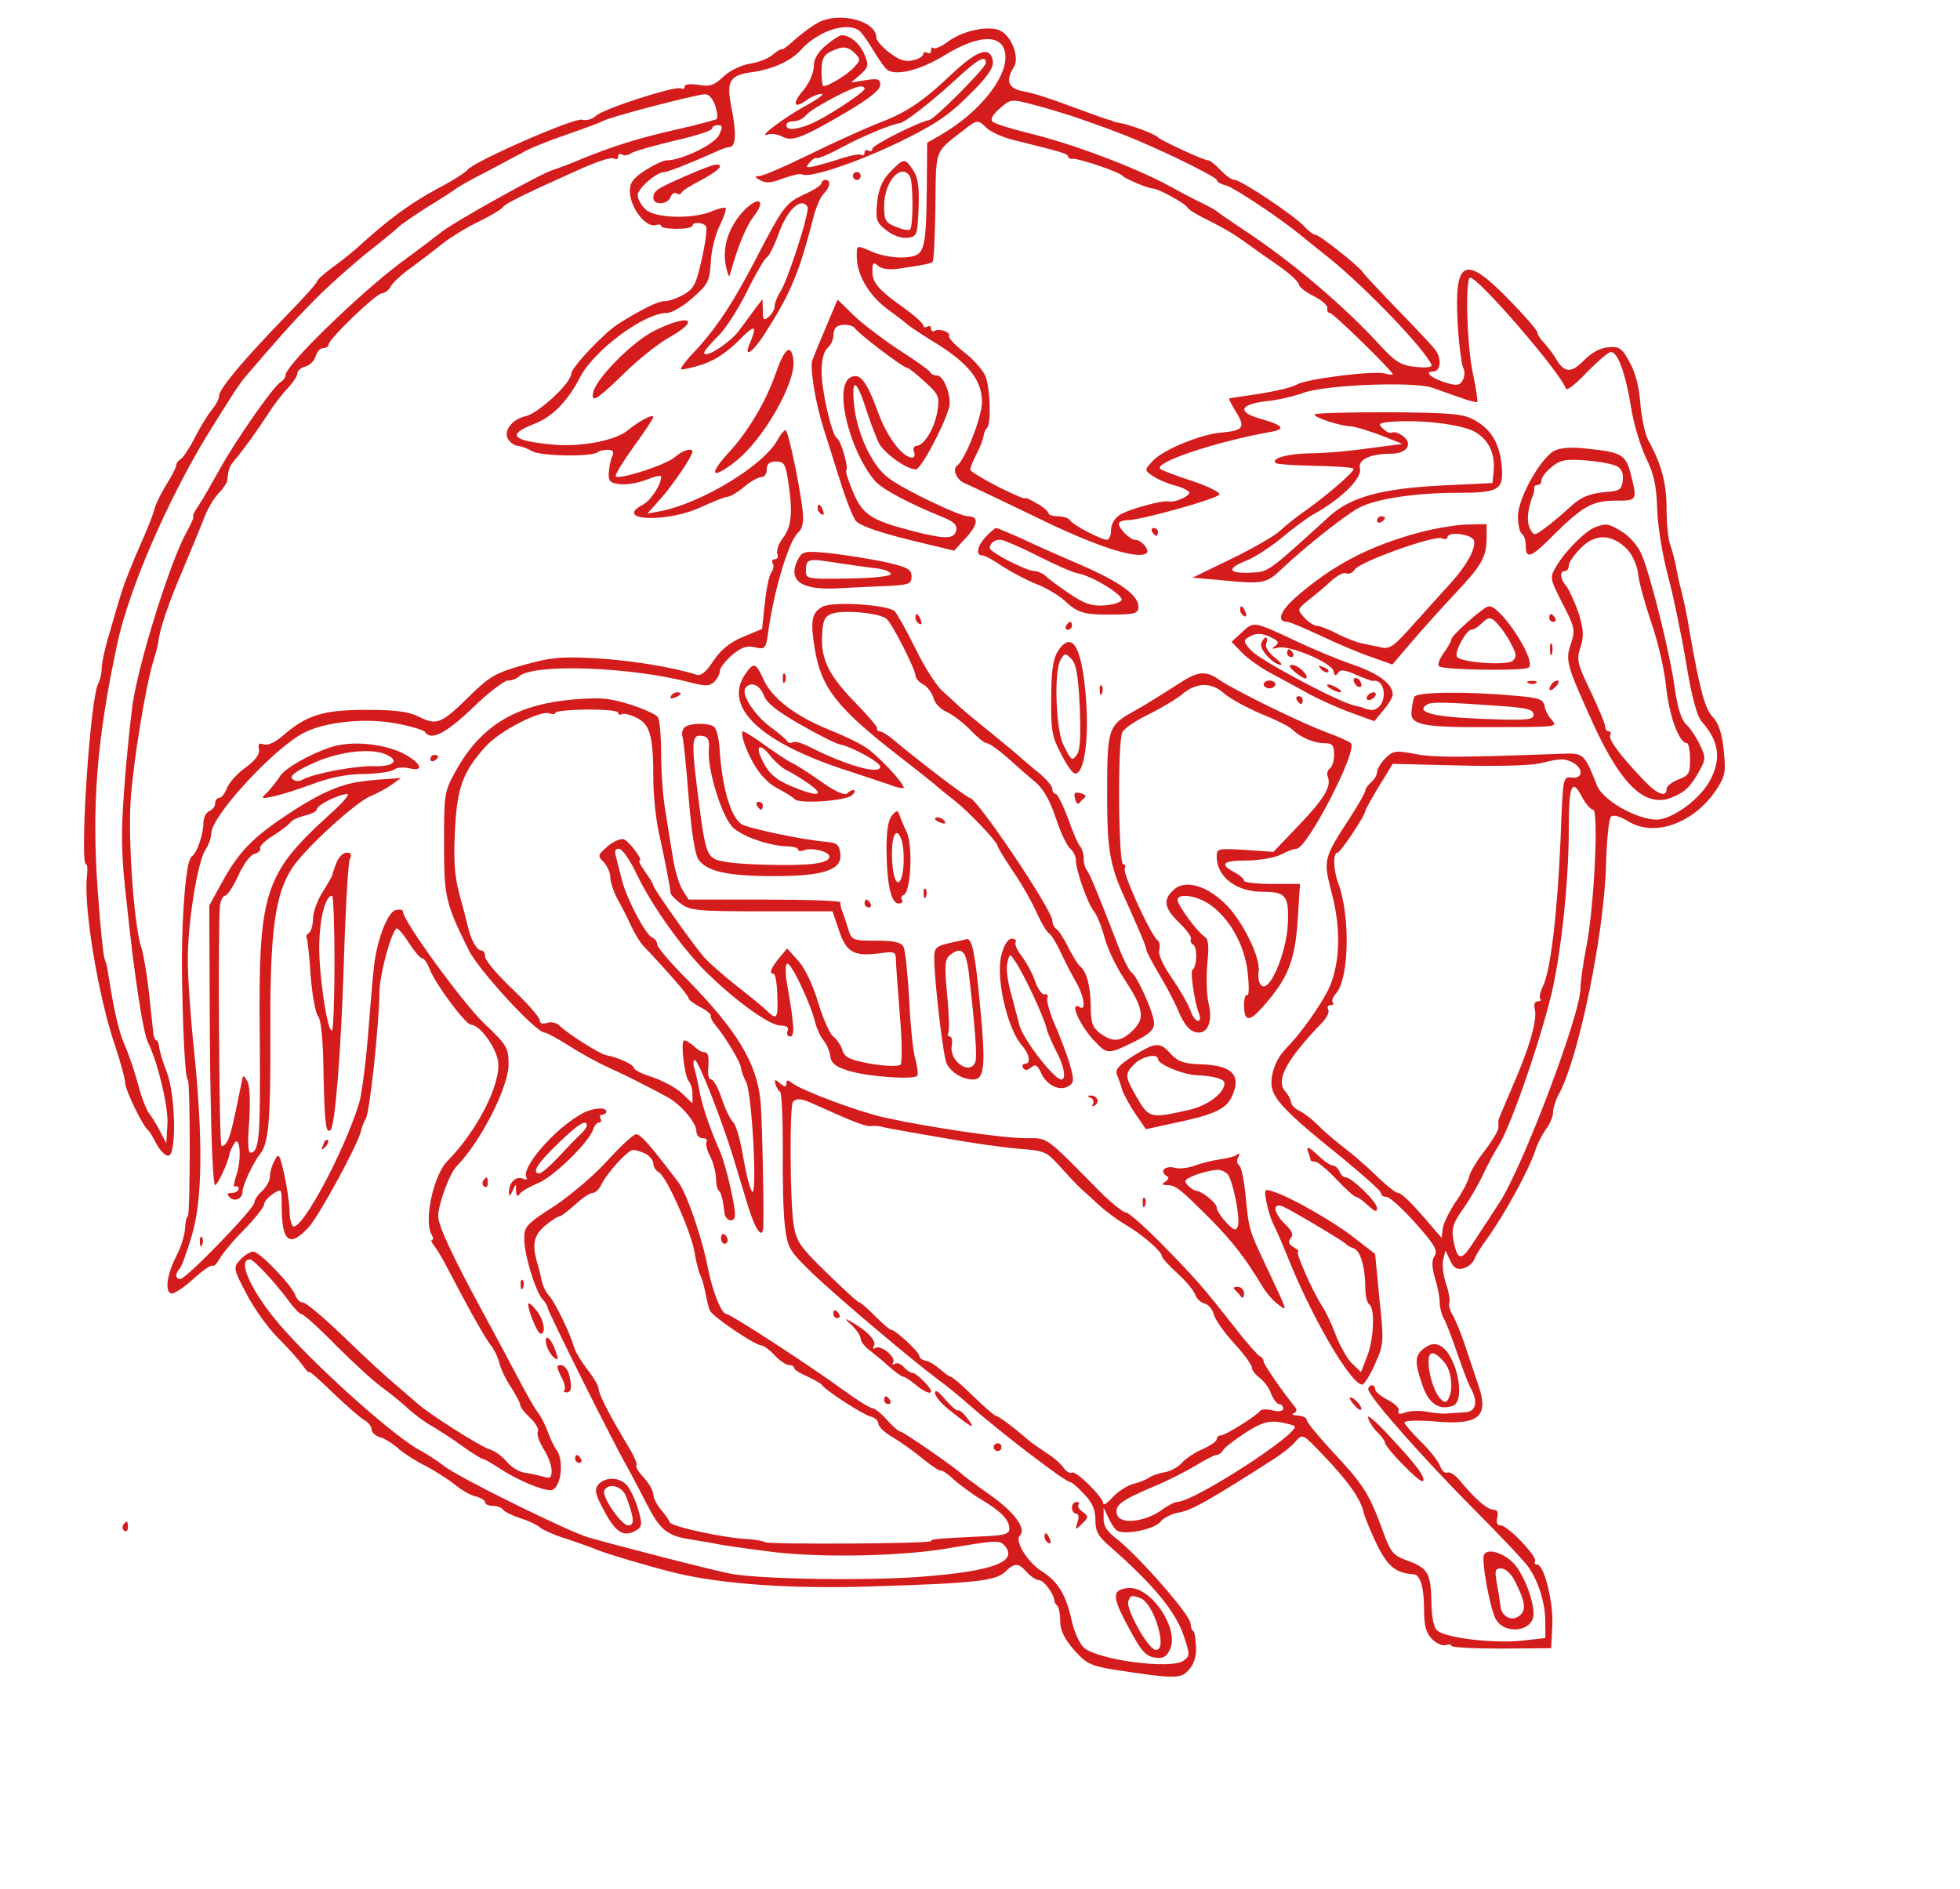 <?xml version="1.0" standalone="no"?>
<!DOCTYPE svg PUBLIC "-//W3C//DTD SVG 20010904//EN"
 "http://www.w3.org/TR/2001/REC-SVG-20010904/DTD/svg10.dtd">
<svg version="1.0" xmlns="http://www.w3.org/2000/svg"
 width="501pt" height="483pt" viewBox="0 0 501 483"
 preserveAspectRatio="xMidYMid meet">
<g transform="translate(0,483) scale(0.1,-0.1)"
fill="#d41c1c" stroke="none">
<path d="M2091 4772 c-17 -9 -43 -29 -59 -43 -15 -14 -30 -26 -33 -25 -4 1
-15 -6 -25 -15 -11 -9 -37 -19 -58 -22 -23 -4 -51 -18 -67 -33 -23 -22 -34
-26 -63 -21 -21 3 -36 2 -36 -4 0 -6 -4 -8 -9 -5 -13 8 -202 -53 -219 -71 -8
-8 -24 -12 -35 -9 -20 5 -274 -106 -292 -128 -5 -7 -41 -30 -80 -50 -68 -37
-124 -79 -189 -138 -17 -16 -50 -43 -74 -60 -23 -17 -42 -34 -42 -38 0 -4 -35
-43 -77 -86 -106 -109 -173 -188 -173 -206 0 -8 -8 -23 -17 -34 -10 -11 -29
-42 -43 -69 -14 -28 -31 -54 -37 -58 -7 -4 -13 -12 -13 -18 0 -5 -12 -28 -26
-50 -14 -23 -27 -50 -29 -60 -2 -10 -19 -54 -38 -96 -19 -43 -39 -94 -45 -113
-6 -19 -20 -66 -31 -105 -12 -38 -21 -80 -21 -93 0 -13 -4 -31 -9 -40 -21 -39
-48 -462 -31 -462 4 0 4 -15 2 -32 -8 -80 29 -306 72 -431 14 -42 26 -86 26
-96 0 -17 45 -111 59 -121 3 -3 13 -18 21 -35 9 -16 22 -30 30 -30 22 0 19
156 -4 215 -10 25 -18 53 -19 62 -1 10 -4 18 -7 18 -3 0 -7 8 -8 18 -1 9 -6
55 -11 102 -5 47 -14 99 -19 115 -19 53 -35 274 -28 379 7 101 38 290 58 356
6 19 12 41 13 50 3 30 25 96 61 180 20 47 44 106 54 131 9 26 27 56 39 68 11
11 22 27 22 34 3 28 5 33 16 47 29 35 60 78 87 120 16 25 40 56 53 69 12 13
23 29 23 36 0 7 9 15 21 18 11 3 23 15 26 26 3 12 12 21 19 21 8 0 14 4 14 9
0 14 122 131 136 131 7 0 18 8 23 18 5 9 28 31 51 47 23 17 59 44 81 62 22 17
64 43 94 57 29 14 57 31 60 36 6 9 50 31 170 85 69 32 108 45 116 39 5 -3 9 0
9 6 0 6 5 8 10 5 6 -4 16 -2 23 3 7 5 56 19 110 32 53 12 97 26 97 31 0 5 7 9
15 9 12 0 13 -4 3 -25 -11 -24 -96 -65 -134 -65 -8 0 -32 -11 -54 -25 -31 -20
-40 -32 -40 -53 0 -43 42 -97 68 -87 6 2 12 1 12 -3 0 -4 18 -7 40 -7 22 0 40
3 40 8 0 10 28 9 35 -2 3 -5 -2 -43 -11 -83 -14 -63 -20 -76 -46 -91 -16 -9
-38 -17 -49 -17 -17 0 -54 -18 -117 -57 -38 -24 -122 -113 -122 -129 0 -23
-84 -101 -116 -108 -37 -8 -60 -41 -43 -62 6 -8 17 -14 23 -14 6 0 23 -6 37
-14 26 -13 154 -14 167 -2 3 3 14 6 25 6 14 0 17 -4 12 -17 -5 -10 -8 -29 -9
-43 -1 -21 4 -25 30 -28 18 -2 48 4 68 12 20 8 36 12 36 7 0 -20 -27 -62 -48
-72 -75 -41 66 -46 151 -5 31 14 61 26 67 26 7 0 25 11 42 25 16 14 36 25 44
25 8 0 14 9 14 20 0 14 7 20 24 20 20 0 24 -6 31 -52 12 -80 8 -115 -14 -144
-11 -14 -17 -32 -14 -40 3 -8 0 -14 -7 -14 -6 0 -8 -5 -5 -10 4 -6 2 -16 -3
-23 -6 -7 -13 -42 -17 -79 l-7 -66 -48 -20 c-34 -14 -57 -33 -76 -61 -19 -29
-32 -40 -44 -36 -59 19 -169 37 -258 42 -89 5 -114 2 -183 -17 -71 -20 -88
-30 -135 -76 -75 -74 -87 -80 -132 -57 -28 14 -60 18 -137 18 -109 0 -151 -13
-212 -66 -20 -17 -39 -26 -49 -22 -12 4 -15 1 -12 -13 2 -13 -9 -28 -35 -47
-21 -15 -42 -39 -47 -52 -5 -14 -14 -25 -20 -25 -5 0 -10 -6 -10 -14 0 -8 -7
-16 -15 -20 -8 -3 -15 -16 -15 -30 0 -29 -17 -78 -30 -86 -14 -8 -25 -138 -25
-275 1 -146 8 -295 15 -295 3 0 5 -79 5 -175 0 -96 -2 -175 -5 -175 -3 0 -6
-14 -7 -31 -1 -18 -11 -49 -22 -70 -24 -46 -30 -90 -14 -96 7 -2 32 14 56 36
24 22 47 38 50 35 3 -3 11 5 18 17 7 13 35 47 63 75 28 29 51 58 51 64 0 7 10
19 22 27 23 15 23 15 23 -28 0 -94 19 -110 68 -58 28 30 131 220 135 249 2 8
7 22 12 30 10 15 34 238 35 325 1 44 28 146 43 161 3 3 17 -13 31 -35 15 -23
30 -41 35 -41 5 0 13 -12 19 -27 13 -36 92 -143 106 -143 22 0 63 -56 69 -93
9 -56 -53 -178 -128 -254 -37 -36 -63 -156 -41 -191 4 -7 4 -12 0 -12 -3 0 -1
-6 5 -14 6 -7 22 -33 34 -57 59 -113 100 -185 112 -199 7 -8 17 -28 21 -44 4
-16 18 -45 31 -64 12 -19 23 -39 23 -45 0 -5 12 -20 26 -33 14 -13 22 -29 19
-34 -4 -6 3 -25 14 -44 12 -18 21 -43 21 -56 0 -19 -4 -21 -22 -15 -13 3 -34
8 -48 10 -14 2 -34 15 -45 28 -11 14 -31 28 -45 32 -24 8 -149 87 -181 115 -9
8 -36 31 -58 50 -23 19 -83 74 -133 123 -50 48 -96 87 -104 87 -7 0 -15 8 -19
18 -9 26 -91 112 -108 112 -7 0 -22 -9 -33 -21 -18 -20 -18 -22 16 -87 19 -37
55 -87 80 -112 25 -25 53 -56 63 -70 9 -13 17 -21 17 -18 0 4 27 -20 60 -52
34 -33 70 -64 80 -70 11 -6 20 -17 20 -25 0 -7 10 -17 23 -20 12 -4 33 -17 47
-30 14 -12 45 -32 70 -44 24 -13 57 -34 73 -47 16 -13 39 -27 53 -30 13 -3 24
-10 24 -15 0 -5 9 -9 19 -9 11 0 22 -4 26 -9 3 -5 22 -15 43 -22 20 -6 44 -17
52 -24 8 -7 40 -21 70 -30 30 -10 64 -22 75 -27 23 -10 142 -45 199 -59 119
-29 297 -42 506 -35 259 8 315 14 339 37 25 24 34 24 56 -1 10 -11 24 -20 31
-20 12 0 38 -35 39 -52 0 -3 3 -10 8 -14 4 -4 7 -22 7 -39 0 -23 11 -45 35
-73 32 -36 43 -41 103 -51 158 -24 171 -24 192 1 13 15 19 36 17 60 -1 21 -4
38 -7 38 -3 0 -6 9 -7 20 -2 23 -134 173 -188 215 -25 19 -35 34 -34 53 l0 27
12 -25 c6 -14 16 -29 22 -33 17 -13 98 3 112 23 7 9 28 20 47 23 31 5 79 32
241 136 22 14 48 34 57 46 18 20 18 19 70 -35 64 -67 96 -112 104 -148 4 -15
20 -53 35 -84 27 -54 48 -70 92 -73 17 0 27 -33 27 -87 0 -45 5 -63 21 -79 11
-11 27 -18 35 -15 8 3 14 2 14 -2 0 -4 57 -7 127 -7 l128 1 3 58 c3 60 -21
156 -39 156 -6 0 -8 4 -5 8 7 11 -70 92 -88 92 -9 0 -12 7 -9 20 4 13 0 20 -9
20 -16 0 -47 27 -86 74 -12 15 -27 24 -32 21 -6 -3 -14 4 -19 17 -5 13 -27 41
-50 63 -22 22 -41 44 -41 48 0 5 33 6 74 3 119 -11 145 12 112 101 -7 21 -21
63 -31 93 -10 30 -24 65 -32 78 -7 12 -11 26 -8 31 2 5 -1 26 -8 47 -8 22 -11
50 -8 63 l6 24 12 -26 c9 -19 17 -24 33 -20 12 3 24 13 28 22 3 9 17 32 31 51
45 61 111 182 126 230 4 14 16 37 26 52 11 14 19 34 19 45 0 10 7 32 16 48 50
94 114 406 119 579 2 65 7 122 13 128 6 6 23 1 46 -13 67 -40 167 -3 224 83
22 34 24 45 18 100 -4 43 -13 69 -28 85 -20 21 -33 69 -59 218 -5 33 -14 76
-19 95 -5 19 -12 49 -15 67 -3 18 -10 44 -15 58 -6 15 -10 57 -10 94 0 66 -13
114 -46 174 -9 16 -18 59 -21 95 -3 43 -13 81 -28 107 -19 35 -26 40 -54 37
-20 -1 -43 -14 -63 -34 -32 -33 -50 -32 -72 7 -6 10 -19 27 -28 37 -10 10 -18
22 -18 28 0 5 -33 43 -74 85 -112 115 -139 102 -130 -61 3 -54 10 -106 14
-114 5 -9 4 -23 -1 -32 -7 -13 -15 -15 -41 -7 -38 11 -60 29 -35 29 21 0 23
37 3 59 -7 9 -50 55 -96 102 -45 47 -85 89 -88 95 -13 17 -110 94 -120 94 -5
0 -17 9 -28 21 -24 27 -162 119 -178 119 -7 0 -23 11 -36 25 -13 14 -27 25
-32 25 -11 0 -121 51 -128 59 -7 8 -71 32 -95 36 -11 2 -20 4 -20 5 0 1 -7 3
-15 5 -8 2 -51 18 -95 34 -44 17 -97 34 -117 37 -41 7 -49 27 -26 63 14 23 -5
77 -34 92 -28 15 -97 1 -134 -27 -17 -13 -34 -20 -38 -17 -3 4 -6 1 -6 -6 0
-7 -4 -9 -10 -6 -5 3 -10 2 -10 -3 0 -6 -12 -13 -26 -16 -19 -5 -35 0 -60 19
-19 14 -34 32 -34 39 0 43 -95 67 -149 38z m105 -20 c5 -4 21 -25 34 -47 13
-22 29 -45 35 -51 20 -20 83 -6 150 35 93 57 155 54 155 -6 0 -57 -70 -142
-162 -196 l-38 -22 -1 -115 c-2 -165 -5 -174 -56 -178 -22 -2 -58 4 -78 12
-47 20 -45 21 -45 -9 0 -47 30 -99 78 -135 26 -19 49 -37 52 -40 3 -3 28 -20
57 -38 97 -58 133 -102 133 -160 0 -38 -43 -148 -64 -163 -13 -10 1 -38 21
-45 10 -4 90 -42 179 -85 150 -74 259 -110 284 -94 11 7 -12 35 -29 35 -12 0
-41 28 -41 41 0 5 10 9 23 9 36 1 230 55 234 66 2 5 -29 21 -69 34 -40 13 -77
27 -82 31 -19 16 140 69 278 94 44 7 39 17 -21 34 -61 17 -55 37 12 45 31 3
74 13 98 22 55 20 278 29 327 13 19 -7 52 -18 74 -26 21 -8 40 -12 42 -11 2 2
-3 35 -11 73 -16 75 -20 245 -7 245 22 0 231 -243 245 -284 2 -6 26 13 53 42
28 28 55 52 62 52 17 0 37 -54 51 -140 6 -41 24 -100 38 -130 21 -42 27 -72
29 -130 1 -42 13 -117 27 -170 14 -52 35 -153 47 -225 14 -86 28 -137 40 -150
45 -51 51 -97 19 -154 -23 -40 -79 -85 -122 -95 -44 -11 -148 43 -165 86 -32
81 -34 83 -87 81 -267 -10 -327 -10 -376 -1 -52 10 -58 9 -78 -11 -11 -11 -21
-27 -21 -35 0 -7 -7 -19 -15 -26 -8 -7 -15 -16 -15 -21 0 -5 -17 -35 -37 -66
-72 -111 -71 -110 -48 -200 24 -92 20 -184 -11 -246 -24 -46 -72 -113 -108
-149 -22 -23 -36 -56 -36 -87 0 -37 31 -71 178 -189 56 -46 102 -87 102 -92 0
-6 6 -10 14 -10 8 0 41 -30 74 -67 49 -55 58 -70 49 -84 -8 -12 -7 -28 1 -57
7 -22 12 -49 12 -61 0 -12 4 -29 9 -39 6 -9 22 -51 36 -92 14 -41 30 -83 36
-92 18 -35 11 -58 -18 -59 -16 -1 -37 -2 -48 -3 -11 -1 -34 2 -50 5 -17 3 -41
2 -52 -2 -16 -6 -21 -4 -18 4 3 7 -10 19 -28 28 -17 9 -32 21 -32 27 0 7 -4
11 -10 10 -5 -2 -9 -7 -7 -12 8 -25 142 -176 260 -295 73 -73 141 -145 150
-159 26 -39 42 -92 42 -139 l0 -41 -62 -7 c-71 -7 -192 7 -214 26 -9 7 -14 32
-15 68 -1 77 -8 91 -59 110 -41 15 -45 20 -69 87 -32 86 -47 110 -128 196 -34
37 -63 72 -63 78 0 5 -10 10 -22 11 -13 0 -18 3 -11 6 8 3 9 8 3 16 -34 42
-80 109 -80 116 0 5 -4 11 -9 13 -5 2 -32 32 -60 68 -87 111 -104 130 -188
216 -45 46 -88 84 -95 84 -7 0 -38 25 -68 55 -142 144 -130 135 -190 135 -57
0 -248 28 -360 53 -67 15 -214 70 -237 89 -9 8 -13 7 -13 -2 0 -10 -3 -10 -16
0 -12 11 -15 11 -12 -1 2 -8 7 -17 12 -20 4 -4 7 -68 7 -143 -1 -75 1 -164 5
-198 7 -57 10 -64 63 -116 59 -58 259 -227 326 -277 22 -16 58 -45 80 -65 87
-76 249 -200 262 -200 3 0 19 -13 34 -30 21 -21 29 -40 29 -66 0 -29 7 -42 36
-67 112 -98 169 -167 190 -230 16 -48 16 -51 -1 -63 -31 -23 -221 2 -255 34
-10 9 -24 39 -30 66 -15 70 -36 103 -79 130 -35 23 -68 76 -54 90 17 17 -13
59 -75 103 -37 26 -69 50 -72 53 -13 14 -151 110 -159 110 -4 0 -20 14 -34 30
-15 17 -32 30 -38 30 -5 0 -38 20 -72 45 -77 57 -289 195 -299 195 -14 0 -36
56 -49 120 -14 74 -53 187 -74 216 -72 95 -97 124 -109 124 -7 0 -39 -30 -72
-66 -32 -36 -94 -89 -136 -117 -72 -46 -78 -53 -78 -84 0 -41 28 -132 46 -154
8 -8 14 -19 14 -23 0 -8 167 -344 203 -406 14 -25 36 -68 50 -95 33 -65 52
-81 107 -90 25 -4 54 -9 65 -11 11 -3 72 -12 135 -20 121 -17 330 -14 455 6
137 23 140 23 154 7 33 -40 -31 -64 -211 -78 -135 -11 -408 -7 -488 7 -31 5
-281 69 -365 93 -48 13 -338 156 -370 183 -17 13 -43 30 -58 38 -60 30 -247
195 -347 306 -81 89 -128 184 -91 184 9 0 61 -55 96 -102 15 -21 31 -38 36
-38 5 0 44 -35 86 -78 43 -43 96 -92 118 -108 22 -16 54 -42 70 -57 17 -15 43
-35 59 -43 15 -9 50 -31 76 -50 26 -19 51 -34 54 -34 4 0 26 -13 49 -28 40
-26 101 -52 124 -52 26 0 37 74 15 104 -5 6 -15 27 -22 46 -7 19 -19 42 -26
50 -7 8 -31 51 -54 95 -23 44 -61 114 -83 155 -80 147 -116 225 -117 250 0 30
29 110 47 128 62 63 133 203 133 261 0 42 -4 49 -63 105 -56 54 -207 262 -207
285 0 5 -8 7 -19 4 -21 -5 -50 -83 -56 -153 -3 -25 -9 -103 -15 -175 -6 -71
-16 -146 -22 -165 -37 -122 -147 -328 -169 -315 -5 4 -9 23 -9 43 -1 20 -7 62
-14 92 -11 50 -14 53 -24 33 -7 -12 -12 -30 -12 -41 0 -10 -9 -27 -20 -37 -11
-10 -20 -23 -20 -30 0 -15 -174 -195 -189 -195 -13 0 -14 13 -2 26 5 5 19 43
31 84 28 92 29 248 6 475 -9 83 -16 187 -16 231 0 96 25 250 45 281 8 12 15
31 15 42 0 44 159 217 236 257 53 28 155 39 233 25 39 -7 73 -17 77 -22 15
-24 53 -5 122 61 40 39 81 70 90 70 10 0 22 4 28 10 34 34 280 26 435 -14 43
-11 52 -11 65 1 8 8 14 20 14 28 0 7 14 25 31 40 24 20 38 25 59 20 26 -6 28
-4 34 42 16 112 55 238 79 254 5 4 10 19 10 34 0 41 -37 225 -45 225 -4 0 -12
-10 -19 -22 -32 -65 -194 -164 -301 -185 l-33 -6 33 37 c32 36 82 110 82 121
0 11 -25 4 -44 -13 -22 -20 -142 -59 -152 -50 -3 3 18 37 45 75 28 38 51 73
51 77 0 9 -39 -12 -65 -34 -30 -26 -119 -43 -189 -37 -108 10 -122 25 -51 53
46 17 87 59 118 120 36 69 164 164 222 164 12 0 42 17 65 38 40 35 44 43 47
92 1 30 12 72 23 94 11 22 17 42 15 44 -2 3 -18 -1 -35 -8 -50 -21 -144 -18
-169 4 -12 11 -21 27 -21 37 0 17 48 59 68 59 9 0 67 23 132 52 14 7 29 12 35
12 16 1 18 35 5 99 -14 71 -6 85 56 93 51 8 95 28 120 55 43 49 117 74 150 51z
m-368 -192 c6 -16 7 -32 3 -35 -5 -2 -48 -14 -97 -25 -102 -23 -165 -43 -244
-75 -30 -13 -65 -26 -78 -30 -28 -8 -247 -130 -282 -157 -14 -11 -61 -47 -105
-79 -110 -83 -295 -263 -295 -288 0 -6 -6 -14 -13 -18 -20 -13 -116 -151 -155
-222 -20 -36 -44 -78 -54 -93 -11 -16 -17 -28 -14 -28 3 0 -5 -19 -18 -42 -41
-75 -120 -326 -137 -438 -5 -36 -15 -130 -21 -210 -9 -123 -9 -169 6 -300 20
-190 42 -333 55 -357 24 -48 52 -164 49 -208 l-3 -48 -15 29 c-8 16 -20 36
-28 46 -7 9 -20 41 -28 72 -8 30 -23 76 -34 101 -17 39 -28 87 -45 195 -1 8
-5 22 -8 30 -3 8 -11 85 -17 170 -16 218 -3 388 50 635 30 140 128 365 230
533 68 109 79 127 100 152 87 101 114 132 170 189 36 37 99 93 140 126 41 32
77 62 80 66 3 3 34 25 70 48 36 22 70 44 75 48 6 5 39 24 75 42 36 19 79 42
96 51 16 10 66 30 110 45 43 15 87 31 96 36 21 11 235 67 260 68 9 1 20 -11
26 -29z m907 -25 c123 -42 170 -61 268 -107 59 -28 107 -54 107 -58 0 -5 11
-11 24 -14 19 -5 134 -81 188 -125 7 -6 42 -34 77 -62 95 -77 246 -235 260
-272 2 -6 -13 -8 -41 -5 -38 4 -52 13 -94 59 -92 100 -224 212 -349 294 -33
22 -62 42 -65 45 -3 3 -21 13 -40 22 -19 9 -55 28 -80 42 -88 48 -250 109
-362 136 -45 11 -86 24 -91 29 -6 6 0 18 19 34 27 24 29 24 83 10 31 -8 74
-21 96 -28z m-211 -34 c12 -10 44 -24 71 -30 120 -30 135 -34 135 -41 0 -4 6
-7 13 -6 15 1 120 -34 127 -44 6 -7 65 -32 77 -32 13 0 81 -37 88 -48 3 -6 23
-18 43 -28 51 -25 82 -44 113 -67 15 -11 50 -36 78 -55 27 -19 50 -40 51 -47
0 -6 17 -20 38 -30 20 -10 36 -24 35 -31 -2 -6 1 -12 6 -12 9 0 161 -149 161
-157 0 -2 -9 -1 -20 2 -26 8 -198 -13 -225 -28 -18 -10 -70 -21 -145 -31 -14
-2 -26 -4 -28 -5 -2 0 6 -16 18 -35 24 -39 18 -47 -38 -52 -52 -4 -147 -43
-174 -71 -23 -24 -23 -25 -3 -39 11 -8 36 -19 57 -25 21 -5 38 -14 38 -19 0
-9 -39 -26 -53 -22 -14 4 -102 -20 -124 -34 -14 -9 -23 -24 -23 -39 0 -14 -5
-25 -10 -25 -16 0 -88 38 -95 50 -3 5 -17 10 -31 10 -13 0 -24 4 -24 8 0 4
-13 16 -30 25 -16 10 -30 16 -30 13 0 -3 -31 11 -70 30 -38 20 -70 39 -70 43
0 5 7 22 16 40 9 17 17 38 18 46 1 8 5 18 9 21 11 11 8 97 -3 130 -6 16 -31
45 -55 63 -24 19 -42 38 -39 42 5 9 -25 21 -37 13 -5 -3 -9 0 -9 6 0 6 -4 8
-10 5 -5 -3 -10 -2 -10 3 0 5 -21 24 -47 43 -68 48 -83 66 -83 95 0 23 2 25
15 14 10 -8 30 -11 58 -6 66 10 76 12 81 17 3 3 6 66 7 141 2 150 -4 136 73
196 35 27 35 27 60 3z m1497 -1621 c27 -15 25 -42 -3 -38 -23 3 -23 2 -29
-157 -8 -189 -26 -340 -45 -376 -7 -15 -10 -29 -7 -33 4 -3 1 -6 -6 -6 -8 0
-11 -8 -8 -20 7 -27 -13 -98 -57 -198 -19 -45 -36 -84 -36 -87 0 -3 0 -11 0
-19 0 -7 -16 -33 -34 -57 -19 -24 -38 -54 -41 -68 -3 -13 -19 -43 -35 -65 -15
-23 -30 -53 -32 -66 l-3 -25 -25 29 c-50 59 -77 86 -87 86 -5 0 -32 21 -59 48
-27 26 -65 58 -84 72 -18 14 -45 37 -59 51 -14 15 -36 32 -48 38 -13 6 -23 17
-23 23 0 6 -7 19 -15 28 -25 28 4 82 96 177 11 12 18 27 14 32 -3 6 -1 11 6
11 7 0 9 3 6 7 -4 3 0 14 8 23 34 38 37 200 5 284 -12 33 -13 76 -1 76 7 0 71
95 71 107 0 3 16 31 35 63 l35 57 167 -4 c93 -3 186 0 208 5 54 13 63 14 86 2z
m24 -90 c9 -16 21 -30 27 -30 15 0 3 -249 -17 -350 -8 -41 -15 -89 -15 -106 0
-68 -148 -459 -208 -550 -4 -6 -16 -24 -26 -40 -11 -16 -30 -46 -44 -67 -28
-42 -37 -39 -47 13 -5 29 -1 42 22 75 16 22 40 63 53 90 13 28 31 61 40 75 28
43 96 234 131 370 27 100 49 299 49 438 0 117 8 135 35 82z m-1962 -784 c102
-46 130 -57 145 -55 9 1 19 0 22 -1 6 -2 20 -5 165 -30 66 -12 151 -24 189
-27 66 -5 71 -7 105 -45 20 -22 44 -48 54 -57 10 -9 30 -27 45 -41 15 -14 45
-37 67 -50 45 -26 95 -70 95 -82 0 -4 18 -24 40 -44 21 -19 42 -44 45 -54 3
-10 14 -20 24 -23 10 -2 21 -15 24 -29 4 -13 27 -46 52 -73 25 -27 45 -55 45
-62 0 -6 9 -18 20 -26 10 -7 24 -25 29 -40 6 -15 15 -27 21 -27 5 0 10 -5 10
-11 0 -7 -10 -9 -27 -5 -14 4 -29 3 -32 -1 -9 -13 -89 -63 -101 -63 -5 0 -10
-4 -10 -10 0 -5 -16 -16 -36 -25 -19 -8 -43 -24 -52 -34 -9 -11 -30 -23 -45
-25 -16 -3 -34 -9 -40 -14 -7 -5 -25 -12 -40 -16 -16 -4 -39 -19 -53 -34 -13
-15 -24 -22 -24 -16 0 16 -70 85 -80 79 -5 -3 -15 3 -22 13 -7 10 -26 27 -43
37 -16 11 -37 25 -45 32 -38 33 -78 63 -84 63 -4 0 -30 23 -58 50 -28 28 -54
50 -58 50 -3 0 -15 9 -27 19 -11 10 -28 21 -37 22 -9 2 -17 8 -16 12 1 9 -61
67 -72 67 -4 0 -22 16 -41 35 -19 19 -37 35 -40 35 -4 0 -41 34 -83 75 -68 66
-78 80 -85 122 -10 59 -11 307 -2 316 10 10 21 9 56 -7z m-432 -126 c10 -6 19
-17 19 -25 0 -8 6 -18 14 -22 20 -12 82 -151 91 -203 4 -25 11 -52 15 -60 4
-8 10 -28 13 -45 3 -16 8 -37 11 -45 7 -16 116 -90 133 -90 5 0 20 -11 33 -25
13 -14 29 -25 37 -25 7 0 13 -3 13 -8 0 -4 15 -13 33 -21 17 -8 34 -17 37 -21
11 -16 108 -78 126 -82 10 -2 19 -10 19 -17 0 -8 16 -24 36 -35 20 -12 54 -36
77 -55 22 -18 43 -32 47 -31 4 1 19 -9 33 -23 15 -13 47 -37 72 -52 50 -30 70
-51 70 -74 0 -13 -14 -17 -68 -19 -123 -6 -132 -7 -132 -12 0 -7 -413 -9 -424
-3 -5 3 -25 7 -45 8 -62 3 -195 32 -199 43 -2 6 -12 20 -23 33 -10 12 -19 29
-19 38 0 9 -11 28 -24 43 -14 14 -22 28 -19 32 3 3 -8 27 -24 53 -43 71 -73
129 -73 143 0 7 -13 29 -29 49 -15 20 -32 47 -35 61 -10 34 -48 112 -63 128
-7 7 -16 25 -19 40 -3 15 -8 36 -12 47 -12 45 -7 67 21 91 16 13 32 24 37 24
4 0 22 14 40 30 18 17 38 30 45 30 6 0 16 9 21 19 14 31 68 90 82 91 7 0 22
-5 33 -10z m1658 -696 c17 -16 -257 -194 -300 -194 -6 0 -24 -9 -40 -21 -42
-30 -104 -37 -113 -13 -9 24 7 37 90 72 39 16 89 42 112 56 23 14 46 26 51 26
6 0 14 6 18 13 4 7 31 27 58 45 40 25 57 30 85 26 19 -3 37 -8 39 -10z"/>
<path d="M2111 4714 c-21 -18 -31 -35 -31 -54 0 -16 -11 -42 -26 -60 -30 -35
-26 -50 8 -26 12 9 29 16 38 16 8 0 -8 -12 -36 -28 -55 -29 -131 -86 -102 -76
9 3 25 1 37 -5 26 -14 51 -4 164 62 59 35 87 57 87 70 0 15 -6 17 -37 12 l-38
-6 24 20 c21 19 22 24 11 51 -12 29 -37 50 -59 50 -5 0 -23 -12 -40 -26z m74
-20 c15 -15 15 -18 -2 -36 -16 -18 -64 -48 -78 -48 -3 0 -5 17 -5 38 0 30 5
41 23 50 31 15 43 14 62 -4z m25 -91 c-1 -10 -107 -79 -143 -92 -36 -14 -57
-14 -57 -1 0 6 8 10 19 10 10 0 25 7 32 16 14 17 115 71 137 73 6 1 12 -2 12
-6z"/>
<path d="M2431 4639 c-75 -71 -116 -98 -191 -126 -30 -12 -106 -46 -169 -77
-63 -31 -121 -56 -130 -56 -13 -1 -13 -3 3 -11 13 -8 28 -7 58 5 23 8 44 13
49 10 17 -10 139 30 248 83 92 45 126 68 178 120 47 46 63 70 61 86 -6 41 -39
30 -107 -34z m89 30 c0 -12 -130 -143 -145 -146 -28 -5 -145 -64 -145 -73 0
-6 -4 -8 -10 -5 -5 3 -10 1 -10 -5 0 -6 -4 -9 -8 -6 -5 3 -26 -1 -48 -8 -21
-7 -52 -16 -68 -20 -26 -6 -28 -5 -16 9 7 8 15 13 17 11 3 -3 33 10 66 28 52
28 127 59 147 61 12 1 80 54 138 107 61 57 82 69 82 47z"/>
<path d="M2275 4390 c-20 -21 -29 -42 -33 -78 -4 -44 -2 -51 24 -71 16 -13 39
-21 53 -19 25 3 26 6 29 75 2 54 -1 79 -14 98 -21 32 -24 31 -59 -5z m51 -11
c8 -13 9 -128 0 -136 -3 -3 -19 0 -36 7 -27 11 -30 17 -30 54 0 61 43 111 66
75z"/>
<path d="M1755 4381 c-76 -33 -85 -39 -85 -57 0 -19 36 -18 44 2 3 8 10 13 15
10 5 -4 11 -3 13 1 1 5 24 19 51 33 45 24 61 41 35 39 -7 -1 -40 -13 -73 -28z"/>
<path d="M2180 4380 c0 -5 5 -10 10 -10 6 0 10 5 10 10 0 6 -4 10 -10 10 -5 0
-10 -4 -10 -10z"/>
<path d="M2100 4362 c0 -5 -18 -17 -40 -27 -52 -24 -57 -30 -131 -173 -60
-115 -103 -179 -166 -244 -14 -16 -24 -30 -22 -32 2 -2 26 3 54 12 33 11 64
32 94 62 42 43 48 40 26 -12 -14 -35 11 -17 40 29 67 105 87 153 125 300 6 23
17 49 25 57 17 17 20 36 5 36 -5 0 -10 -4 -10 -8z m-36 -61 c7 -10 -50 -188
-70 -218 -8 -12 -14 -29 -14 -36 0 -8 -7 -20 -15 -27 -13 -11 -15 -8 -15 16
l-1 29 -17 -22 c-9 -12 -28 -38 -42 -57 -23 -32 -90 -75 -90 -58 0 5 16 23 35
42 19 18 53 71 75 116 22 45 45 84 50 86 5 2 18 27 29 57 22 64 59 99 75 72z"/>
<path d="M1900 4290 c-37 -40 -54 -91 -45 -138 4 -20 9 -32 10 -27 20 73 41
124 61 151 34 43 13 55 -26 14z"/>
<path d="M2124 4024 c-9 -21 -22 -52 -29 -69 -7 -16 -15 -38 -19 -47 -6 -20 9
-111 29 -173 7 -22 25 -80 41 -130 15 -49 34 -97 41 -106 12 -15 70 -34 190
-62 l62 -15 31 34 c31 34 32 54 4 54 -21 0 -164 68 -203 98 -42 31 -81 114
-88 189 -7 70 7 63 32 -17 10 -30 24 -67 31 -82 14 -27 71 -68 95 -68 13 0 71
109 85 158 7 28 -13 82 -31 82 -8 0 -15 4 -17 8 -1 4 -37 30 -78 56 -41 27
-94 67 -117 89 l-42 41 -17 -40z m61 -33 c8 -13 123 -101 133 -101 4 0 24 -16
46 -36 36 -33 38 -38 32 -76 -7 -43 -34 -87 -53 -88 -7 0 -10 -7 -7 -15 4 -8
1 -15 -4 -15 -25 0 -65 53 -88 117 -30 82 -47 102 -72 87 -40 -26 -1 -185 64
-263 18 -21 86 -58 176 -94 28 -12 35 -20 32 -34 -6 -22 -28 -22 -114 0 -103
27 -125 41 -149 98 -12 28 -20 53 -18 56 7 6 -13 77 -24 83 -13 9 -39 120 -39
171 0 29 6 51 15 59 8 7 15 20 15 30 0 9 3 20 7 23 10 10 41 8 48 -2z"/>
<path d="M1672 3984 c-53 -26 -146 -119 -155 -155 -8 -32 8 -22 77 45 36 36
88 77 116 93 84 47 52 62 -38 17z"/>
<path d="M1982 3873 c-25 -71 -70 -147 -121 -202 -52 -57 -41 -68 20 -20 72
57 155 204 147 259 -6 44 -23 30 -46 -37z"/>
<path d="M3360 3770 c0 -8 69 -30 93 -30 8 0 41 -10 74 -22 l58 -23 -85 -11
c-47 -7 -114 -13 -150 -13 -60 -1 -102 -13 -89 -25 3 -3 49 -6 102 -7 53 -1
97 -4 97 -8 0 -9 -76 -74 -128 -110 -19 -13 -46 -35 -60 -48 -14 -13 -71 -46
-125 -72 l-99 -48 69 -6 c112 -11 119 -10 160 29 59 56 165 140 199 157 44 22
142 37 250 37 108 0 119 7 112 75 -7 55 -28 89 -71 112 -27 15 -62 18 -219 19
-104 0 -188 -2 -188 -6z m408 -43 c37 -20 54 -56 50 -101 l-3 -31 -125 -6
c-159 -8 -237 -29 -293 -80 -157 -143 -155 -141 -197 -143 -59 -3 -67 9 -18
29 24 9 65 36 93 59 27 23 65 51 84 62 70 39 124 92 117 117 -5 22 27 37 80
37 41 0 57 26 29 46 -10 7 -22 11 -27 8 -4 -3 -15 2 -23 10 -14 13 -11 15 27
18 73 5 171 -7 206 -25z"/>
<path d="M3972 3677 c-36 -21 -92 -122 -92 -167 0 -21 5 -42 10 -45 6 -3 10
-17 10 -31 0 -35 14 -30 72 29 74 73 99 87 158 87 55 0 55 0 39 66 -13 52 -24
58 -114 67 -41 5 -67 2 -83 -6z m161 -39 c12 -6 17 -18 15 -36 -2 -22 -9 -27
-33 -29 -52 -4 -73 -12 -107 -44 -18 -17 -45 -39 -60 -50 -26 -19 -27 -19 -37
-1 -9 18 -7 46 6 82 4 8 5 18 5 23 -1 4 3 7 8 7 6 0 10 5 10 10 0 16 33 47 55
52 27 7 116 -3 138 -14z"/>
<path d="M2090 3531 c0 -6 4 -13 10 -16 6 -3 7 1 4 9 -7 18 -14 21 -14 7z"/>
<path d="M3520 3499 c0 -5 5 -7 10 -4 6 3 10 8 10 11 0 2 -4 4 -10 4 -5 0 -10
-5 -10 -11z"/>
<path d="M3633 3470 c-132 -35 -226 -84 -322 -168 -40 -36 -48 -62 -20 -62 6
0 43 -16 84 -35 40 -19 98 -44 128 -54 l56 -20 53 62 c29 34 78 88 108 120 68
72 79 92 80 140 l0 37 -47 -1 c-27 0 -80 -9 -120 -19z m135 -23 c4 -21 -20
-64 -60 -108 -18 -20 -60 -66 -93 -103 -51 -58 -63 -67 -85 -61 -14 3 -35 7
-48 10 -12 2 -41 13 -63 24 -22 12 -46 21 -53 21 -7 0 -21 9 -32 21 -19 21
-18 21 11 45 17 13 43 35 58 49 16 14 33 23 38 19 6 -3 16 1 22 10 15 21 202
87 222 80 8 -4 15 -2 15 2 0 17 65 8 68 -9z"/>
<path d="M4075 3481 c-25 -11 -75 -61 -97 -99 -17 -29 -17 -30 16 -95 32 -62
33 -68 21 -104 -14 -42 -11 -53 59 -207 71 -154 132 -212 199 -185 35 14 49
28 73 72 14 26 14 32 -1 63 -9 19 -24 42 -35 52 -12 11 -22 42 -29 92 -12 89
-62 289 -85 343 -9 21 -31 46 -49 57 -35 22 -42 23 -72 11z m82 -53 c15 -15
27 -41 30 -64 2 -22 18 -78 34 -126 17 -48 34 -123 38 -166 8 -73 33 -142 53
-142 4 0 8 -18 8 -41 0 -36 -3 -42 -30 -52 -16 -6 -30 -17 -30 -24 0 -24 -26
-13 -61 25 -60 63 -89 103 -83 113 3 5 1 9 -4 9 -5 0 -9 6 -9 13 0 6 -17 47
-37 89 -34 71 -37 81 -26 113 9 29 8 45 -5 88 -10 28 -24 59 -31 68 -16 18
-18 39 -4 39 6 0 10 6 10 14 0 8 14 28 31 45 36 37 78 36 116 -1z"/>
<path d="M2520 3458 c-22 -24 -27 -48 -9 -48 6 0 30 -13 53 -29 24 -15 63 -36
87 -45 25 -10 59 -30 75 -46 31 -29 51 -33 137 -31 39 1 47 4 47 20 0 29 -47
63 -146 106 -49 21 -117 51 -150 67 -34 15 -64 28 -68 28 -3 0 -14 -10 -26
-22z m132 -49 c45 -23 91 -43 103 -45 36 -6 116 -55 112 -68 -2 -6 -22 -12
-44 -14 -33 -2 -51 4 -89 30 -27 18 -55 39 -62 46 -7 6 -20 12 -28 12 -20 0
-114 48 -114 59 0 12 12 21 27 21 7 0 50 -18 95 -41z"/>
<path d="M2945 3470 c3 -5 8 -10 11 -10 2 0 4 5 4 10 0 6 -5 10 -11 10 -5 0
-7 -4 -4 -10z"/>
<path d="M2041 3402 c-30 -56 5 -82 104 -76 39 2 96 5 127 6 52 3 58 5 58 24
0 19 -10 24 -72 38 -40 8 -103 18 -140 22 -60 6 -67 4 -77 -14z m104 -12 c33
-5 76 -11 95 -13 19 -2 36 -9 37 -14 2 -6 -41 -11 -107 -12 -102 -2 -110 -1
-110 17 0 35 3 35 85 22z"/>
<path d="M2103 3279 c-28 -15 -32 -35 -21 -104 16 -102 55 -153 213 -276 39
-30 79 -62 90 -71 11 -10 36 -30 55 -45 37 -29 110 -106 110 -116 0 -3 18 -33
41 -67 23 -34 50 -82 60 -106 11 -24 24 -46 30 -50 6 -3 19 -25 30 -48 10 -22
28 -57 39 -76 21 -36 27 -76 10 -65 -28 17 -1 -46 38 -87 32 -34 35 -34 100
-2 39 19 52 31 52 48 0 24 -43 121 -58 130 -5 3 -20 32 -32 63 -53 137 -74
189 -82 198 -4 5 -8 18 -8 30 0 12 -4 25 -9 31 -5 5 -19 37 -31 72 -13 34 -27
62 -31 62 -5 0 -9 6 -9 13 0 7 -17 27 -37 43 -20 16 -41 34 -47 40 -6 5 -38
32 -71 59 -33 26 -69 56 -80 66 -11 10 -32 30 -47 43 -15 14 -46 62 -68 108
-23 46 -46 88 -53 95 -17 17 -157 26 -184 12z m164 -32 c16 -16 73 -129 73
-144 0 -7 9 -17 20 -23 11 -6 22 -21 26 -34 3 -14 18 -29 33 -36 15 -6 42 -27
60 -45 18 -19 37 -35 43 -35 6 0 30 -17 53 -37 23 -21 55 -49 72 -63 20 -17
37 -47 52 -92 12 -37 29 -72 37 -78 8 -7 14 -20 14 -29 0 -26 31 -114 47 -132
7 -9 19 -38 26 -65 7 -27 29 -74 49 -104 51 -78 56 -103 24 -134 -30 -30 -52
-32 -85 -7 -19 15 -23 27 -23 72 -1 50 -11 87 -28 99 -4 3 -17 24 -29 47 -11
23 -25 44 -31 48 -5 3 -10 13 -10 21 0 27 -193 314 -211 314 -7 0 -129 93
-197 150 -13 11 -28 20 -33 20 -5 0 -8 3 -7 8 1 4 -26 35 -60 70 -66 68 -86
111 -80 177 2 32 8 41 28 47 33 9 122 0 137 -15z"/>
<path d="M3170 3271 c0 -6 4 -13 10 -16 6 -3 7 1 4 9 -7 18 -14 21 -14 7z"/>
<path d="M3753 3241 c-24 -21 -43 -41 -43 -45 0 -5 -9 -21 -20 -36 -12 -16
-16 -31 -11 -34 15 -9 214 -12 228 -3 23 14 -69 157 -101 157 -6 0 -30 -18
-53 -39z m79 -11 c9 -10 24 -32 32 -49 13 -25 13 -31 2 -41 -16 -12 -133 -4
-142 11 -7 11 24 69 37 69 6 0 17 7 25 15 20 20 26 19 46 -5z"/>
<path d="M2340 3251 c0 -6 4 -13 10 -16 6 -3 7 1 4 9 -7 18 -14 21 -14 7z"/>
<path d="M3960 3250 c0 -5 5 -10 11 -10 5 0 7 5 4 10 -3 6 -8 10 -11 10 -2 0
-4 -4 -4 -10z"/>
<path d="M2725 3230 c-3 -5 -1 -10 4 -10 6 0 11 5 11 10 0 6 -2 10 -4 10 -3 0
-8 -4 -11 -10z"/>
<path d="M3175 3214 l-27 -25 26 -27 c14 -15 49 -40 78 -55 29 -16 73 -39 97
-53 25 -13 71 -34 104 -46 l60 -22 23 28 c13 15 24 33 24 40 0 27 -36 54 -100
76 -36 12 -101 39 -145 60 -111 52 -110 52 -140 24z m77 -15 c17 -9 18 -13 7
-21 -10 -7 -9 -8 7 -4 28 8 138 -38 143 -60 2 -12 5 -13 11 -5 5 10 16 9 46
-4 21 -9 40 -16 42 -16 24 6 38 -29 23 -58 -6 -11 -19 -18 -28 -16 -10 2 -18
4 -18 5 0 1 -10 3 -22 6 -38 7 -239 114 -264 140 -20 21 -21 27 -9 34 20 13
37 12 62 -1z"/>
<path d="M3224 3185 c-6 -14 30 -54 50 -55 5 0 -3 9 -17 20 -15 12 -24 27 -20
35 3 8 2 15 -1 15 -4 0 -9 -7 -12 -15z"/>
<path d="M3290 3160 c0 -5 5 -10 11 -10 5 0 7 5 4 10 -3 6 -8 10 -11 10 -2 0
-4 -4 -4 -10z"/>
<path d="M3311 3111 c13 -11 26 -18 28 -15 7 7 -21 34 -36 34 -10 0 -8 -6 8
-19z"/>
<path d="M3377 3119 c7 -7 15 -10 18 -7 3 3 -2 9 -12 12 -14 6 -15 5 -6 -5z"/>
<path d="M3460 3091 c0 -5 5 -13 10 -16 6 -3 10 -2 10 4 0 5 -4 13 -10 16 -5
3 -10 2 -10 -4z"/>
<path d="M3400 3070 c8 -5 20 -10 25 -10 6 0 3 5 -5 10 -8 5 -19 10 -25 10 -5
0 -3 -5 5 -10z"/>
<path d="M3495 3050 c-3 -5 -2 -10 4 -10 5 0 13 5 16 10 3 6 2 10 -4 10 -5 0
-13 -4 -16 -10z"/>
<path d="M2704 3165 c-12 -19 -17 -50 -17 -119 -1 -81 2 -100 24 -141 13 -27
29 -50 35 -52 23 -8 37 74 31 174 -9 146 -35 196 -73 138z m56 -142 c3 -73 1
-111 -7 -122 -13 -18 -14 -17 -35 25 -19 38 -24 184 -8 215 11 20 13 20 28 5
13 -12 18 -43 22 -123z"/>
<path d="M3962 3170 c0 -14 2 -19 5 -12 2 6 2 18 0 25 -3 6 -5 1 -5 -13z"/>
<path d="M1906 3108 c-60 -85 37 -177 262 -249 37 -12 84 -28 105 -35 20 -8
37 -11 37 -8 0 13 -71 88 -100 105 -17 11 -57 30 -90 43 -87 35 -145 80 -167
126 -21 46 -26 48 -47 18z m46 -55 c7 -20 35 -42 93 -75 45 -26 91 -49 101
-51 29 -5 104 -46 104 -57 0 -22 -87 3 -180 50 -21 11 -41 16 -44 12 -4 -3
-10 -2 -14 3 -4 6 -24 23 -45 38 -39 30 -72 81 -62 97 12 19 37 10 47 -17z"/>
<path d="M2001 3094 c0 -11 3 -14 6 -6 3 7 2 16 -1 19 -3 4 -6 -2 -5 -13z"/>
<path d="M3005 3077 c-28 -18 -75 -48 -106 -65 -68 -38 -69 -43 -69 -221 0
-128 7 -173 41 -248 11 -24 28 -63 39 -88 11 -25 20 -48 20 -53 0 -4 15 -33
33 -63 18 -30 39 -70 47 -89 17 -42 33 -60 54 -60 25 0 36 32 25 76 -5 21 -6
67 -3 100 5 47 3 64 -8 70 -18 12 -68 80 -68 93 0 17 42 13 77 -8 52 -33 93
-102 102 -175 4 -36 4 -63 -1 -60 -4 3 -8 -8 -8 -25 0 -44 13 -45 49 -4 63 71
81 117 88 219 l6 94 -71 0 c-40 0 -72 4 -72 8 0 5 -11 15 -25 22 -39 21 -30
30 33 30 31 0 70 7 86 15 15 8 33 15 40 15 28 1 158 253 139 270 -4 4 -33 17
-63 28 -65 24 -234 107 -272 133 -37 26 -56 24 -113 -14z m124 -20 c15 -13 57
-36 94 -52 38 -15 74 -33 80 -40 21 -20 55 -35 81 -35 22 0 26 -5 26 -29 0
-17 -5 -33 -11 -36 -6 -4 -8 -13 -5 -21 10 -25 -10 -57 -75 -125 l-64 -67 -72
5 c-69 4 -73 4 -73 -17 0 -52 50 -90 117 -90 60 0 68 -10 65 -82 -4 -75 -46
-175 -67 -158 -7 5 -10 21 -8 34 7 36 -42 135 -88 178 -49 46 -101 59 -129 33
-28 -26 -25 -46 15 -85 19 -18 32 -37 29 -41 -2 -4 0 -11 6 -14 11 -7 10 -56
-2 -65 -6 -5 5 -81 17 -112 4 -10 3 -18 -3 -18 -6 0 -15 13 -20 29 -6 16 -27
52 -47 81 -22 32 -35 60 -32 71 3 10 1 22 -4 25 -16 10 -91 173 -84 184 3 6 2
10 -4 10 -12 0 -15 314 -2 338 5 10 36 31 68 46 32 16 71 39 86 52 36 30 74
30 106 1z"/>
<path d="M3230 3080 c0 -5 7 -10 15 -10 8 0 15 5 15 10 0 6 -7 10 -15 10 -8 0
-15 -4 -15 -10z"/>
<path d="M3908 3083 c7 -3 16 -2 19 1 4 3 -2 6 -13 5 -11 0 -14 -3 -6 -6z"/>
<path d="M3965 3079 c-11 -16 -1 -19 13 -3 7 8 8 14 3 14 -5 0 -13 -5 -16 -11z"/>
<path d="M2811 3064 c0 -11 3 -14 6 -6 3 7 2 16 -1 19 -3 4 -6 -2 -5 -13z"/>
<path d="M1715 3050 c-3 -6 1 -7 9 -4 18 7 21 14 7 14 -6 0 -13 -4 -16 -10z"/>
<path d="M3615 3048 c-3 -7 -6 -24 -7 -37 -4 -34 28 -41 192 -40 186 0 182 0
166 19 -8 8 -16 24 -18 35 -3 17 -14 21 -73 26 -130 12 -255 10 -260 -3z m233
-24 c56 -4 72 -9 72 -21 0 -14 -17 -15 -130 -11 -127 5 -174 17 -142 37 12 7
50 6 200 -5z"/>
<path d="M1441 3039 c-131 -16 -216 -71 -276 -180 -29 -52 -30 -58 -30 -184 0
-138 3 -153 63 -274 25 -51 172 -211 194 -211 5 0 33 -15 63 -34 29 -19 75
-44 102 -56 26 -12 64 -30 84 -41 20 -10 49 -25 63 -33 34 -17 76 -66 76 -88
0 -10 7 -18 16 -18 8 0 13 -4 10 -9 -3 -5 1 -22 9 -37 8 -16 15 -41 15 -55 0
-14 3 -29 7 -33 7 -6 11 -24 15 -58 1 -10 9 -18 16 -18 10 0 13 9 9 33 -7 46
-26 119 -36 142 -24 53 -45 114 -52 150 -4 22 -10 50 -14 63 -4 12 -3 22 1 22
9 0 68 -151 97 -245 8 -27 25 -83 37 -122 19 -65 39 -95 41 -60 2 53 -3 282
-7 322 -10 98 -60 180 -186 309 -43 43 -78 84 -78 91 0 7 -6 15 -13 18 -16 6
-65 98 -77 146 -5 20 -12 46 -15 59 -5 16 -3 22 7 22 8 0 28 -28 44 -62 39
-83 124 -202 188 -262 75 -72 155 -128 181 -128 16 0 22 -5 18 -14 -3 -8 0
-14 7 -14 12 0 10 31 -8 133 -5 27 -5 50 0 53 9 6 60 -101 72 -151 4 -16 14
-37 21 -45 7 -8 15 -26 17 -39 2 -18 13 -28 42 -37 44 -16 174 -26 181 -14 2
4 0 22 -5 41 -6 18 -13 88 -16 154 -4 66 -10 127 -15 135 -6 11 -25 15 -70 15
-60 0 -62 1 -71 30 -5 17 -12 37 -15 45 -4 8 -5 18 -5 23 1 4 -86 7 -193 7
l-195 0 -15 24 c-9 14 -20 51 -25 83 -5 32 -14 85 -19 118 -6 33 -11 98 -11
145 0 47 -4 90 -8 96 -9 13 -88 42 -132 47 -19 3 -68 1 -109 -4z m139 -31 c0
-5 4 -7 9 -4 5 3 22 -1 38 -9 35 -17 43 -47 43 -158 0 -37 6 -98 14 -135 15
-68 29 -140 30 -155 1 -5 12 -17 26 -27 23 -18 43 -20 207 -20 l181 0 17 -50
c19 -56 38 -66 106 -57 35 5 39 3 39 -16 0 -12 5 -76 10 -141 6 -67 6 -124 2
-128 -5 -5 -38 -4 -75 2 -54 10 -67 16 -73 33 -3 12 -14 29 -24 37 -10 8 -27
48 -39 88 -13 43 -33 86 -50 105 l-29 32 -21 -25 c-21 -26 -26 -40 -13 -40 4
0 8 -25 9 -55 2 -59 -1 -64 -26 -40 -9 9 -44 38 -79 65 -35 28 -74 62 -86 77
-33 40 -126 172 -126 179 0 3 -9 19 -21 35 -11 16 -18 29 -14 29 10 0 -26 48
-40 54 -8 3 -27 -5 -42 -18 -25 -22 -26 -24 -10 -40 9 -10 17 -27 17 -39 0
-12 9 -38 19 -57 11 -19 27 -51 35 -69 9 -19 23 -42 31 -50 61 -64 115 -126
115 -133 0 -4 13 -14 30 -23 16 -8 29 -19 27 -23 -1 -4 4 -14 11 -22 26 -31
65 -96 66 -110 1 -8 7 -25 13 -36 15 -26 29 -289 16 -281 -5 3 -15 42 -23 87
-7 44 -19 85 -26 91 -7 6 -20 33 -29 60 -9 27 -21 49 -27 49 -5 0 -9 10 -8 23
3 36 1 47 -11 47 -6 0 -17 7 -25 15 -9 8 -20 15 -25 15 -10 0 0 -91 12 -105 5
-5 9 -20 9 -32 l0 -24 -27 26 c-15 14 -49 32 -75 41 -27 8 -48 19 -48 24 0 8
-41 27 -70 32 -17 3 -97 54 -119 75 -7 8 -22 11 -32 8 -12 -4 -19 -2 -19 6 0
7 -31 43 -70 80 -38 36 -70 74 -70 83 0 9 -4 16 -10 16 -11 0 -27 28 -34 61
-3 13 -13 51 -22 84 -12 45 -15 85 -11 161 5 110 20 151 79 216 36 40 140 93
163 84 8 -3 15 -2 15 2 0 4 36 7 80 8 44 0 80 -3 80 -8z"/>
<path d="M3315 3040 c3 -5 8 -10 11 -10 2 0 4 5 4 10 0 6 -5 10 -11 10 -5 0
-7 -4 -4 -10z"/>
<path d="M1752 2972 c-7 -5 -10 -15 -8 -23 3 -8 10 -77 16 -154 7 -89 16 -148
25 -162 21 -31 74 -43 193 -43 128 0 175 16 170 57 -3 24 -8 28 -38 31 -53 4
-193 33 -213 44 -28 15 -52 94 -58 198 -2 25 -8 48 -14 52 -14 10 -57 10 -73
0z m60 -58 c-5 -50 34 -176 63 -201 26 -23 90 -45 137 -47 16 0 28 -4 28 -8 0
-4 7 -5 15 -2 19 8 65 -3 65 -16 0 -17 -46 -24 -160 -21 -74 2 -122 7 -135 16
-17 10 -23 31 -33 101 -27 205 -27 218 6 212 12 -2 16 -12 14 -34z"/>
<path d="M1903 2928 c22 -59 51 -97 87 -115 19 -10 38 -22 41 -26 10 -13 132
-5 147 10 15 14 2 19 -13 4 -6 -5 -32 6 -65 30 -30 21 -64 43 -75 48 -11 5
-42 26 -69 45 -27 20 -53 36 -57 36 -4 0 -2 -15 4 -32z m69 -34 c12 -14 30
-30 42 -35 11 -5 36 -21 55 -34 43 -31 19 -33 -49 -4 -37 16 -54 31 -69 60
-23 44 -10 53 21 13z"/>
<path d="M850 2921 c-55 -17 -120 -54 -134 -75 -8 -13 -23 -31 -32 -41 -18
-17 -17 -18 11 -12 17 3 62 17 100 31 47 18 92 27 135 27 36 1 71 6 77 11 7 6
24 7 38 4 47 -12 27 20 -26 43 -52 21 -122 26 -169 12z m141 -22 c30 -15 13
-29 -34 -28 -46 2 -151 -18 -181 -33 -12 -7 -22 -6 -29 1 -7 7 8 19 54 40 68
31 153 40 190 20z"/>
<path d="M1100 2889 c0 -5 5 -7 10 -4 6 3 10 8 10 11 0 2 -4 4 -10 4 -5 0 -10
-5 -10 -11z"/>
<path d="M910 2830 c-52 -10 -103 -34 -179 -85 -86 -57 -122 -95 -163 -170
l-33 -60 1 -250 c1 -285 7 -465 14 -465 6 0 33 58 36 77 1 6 6 19 12 28 15 28
21 -38 6 -80 -6 -19 -8 -32 -3 -29 5 3 9 0 9 -5 0 -6 -8 -11 -17 -11 -12 0
-14 -3 -6 -11 13 -13 33 -4 33 15 0 16 28 75 45 96 22 26 27 88 26 314 -1 258
12 352 58 420 36 52 163 167 199 181 15 6 38 18 52 28 l25 18 -40 -3 c-22 -1
-56 -5 -75 -8z m-67 -82 c-170 -155 -183 -198 -179 -576 2 -242 -1 -283 -21
-289 -9 -3 -11 17 -6 80 3 52 2 91 -5 103 -10 17 -11 17 -15 -6 -22 -110 -29
-137 -37 -150 -5 -8 -11 -12 -14 -9 -6 6 -9 563 -4 612 2 15 8 27 13 27 6 0
21 23 34 51 13 29 31 54 42 56 10 3 16 9 14 14 -3 4 12 20 34 33 22 14 42 30
45 35 4 5 20 12 36 16 17 4 30 11 30 16 0 11 56 38 78 39 7 0 -13 -24 -45 -52z"/>
<path d="M2748 2788 c2 -11 8 -16 11 -11 3 4 10 11 14 14 4 4 -1 9 -11 11 -15
4 -18 1 -14 -14z"/>
<path d="M1935 2770 c3 -5 8 -10 11 -10 2 0 4 5 4 10 0 6 -5 10 -11 10 -5 0
-7 -4 -4 -10z"/>
<path d="M2280 2745 c-10 -12 -14 -40 -14 -89 1 -89 12 -136 31 -136 8 0 12 4
9 9 -4 5 -2 11 4 13 18 6 24 124 8 160 -9 18 -17 39 -20 47 -3 10 -7 9 -18 -4z
m24 -61 c8 -21 8 -78 0 -99 -11 -29 -24 4 -24 63 0 50 12 68 24 36z"/>
<path d="M2390 2736 c0 -2 7 -7 16 -10 8 -3 12 -2 9 4 -6 10 -25 14 -25 6z"/>
<path d="M860 2624 c-6 -14 -10 -27 -10 -30 0 -2 -11 -22 -25 -44 -14 -22 -25
-53 -25 -69 0 -16 -5 -33 -10 -36 -6 -4 -9 -9 -6 -13 2 -4 7 -47 10 -96 4 -49
12 -96 19 -104 8 -10 13 -61 14 -150 3 -126 6 -152 18 -141 12 12 27 207 34
429 4 135 11 253 15 263 6 12 4 17 -8 17 -9 0 -21 -12 -26 -26z m-5 -253 c0
-93 -3 -172 -6 -175 -11 -11 -34 139 -33 217 1 69 16 127 33 127 3 0 6 -76 6
-169z"/>
<path d="M2361 2544 c0 -11 3 -14 6 -6 3 7 2 16 -1 19 -3 4 -6 -2 -5 -13z"/>
<path d="M2210 2520 c0 -5 5 -10 11 -10 5 0 7 5 4 10 -3 6 -8 10 -11 10 -2 0
-4 -4 -4 -10z"/>
<path d="M2432 2420 c-41 -9 -44 -13 -44 -42 1 -63 23 -251 32 -268 12 -23 41
-40 68 -40 29 0 32 38 17 190 -12 131 -20 171 -34 169 -3 -1 -21 -5 -39 -9z
m34 -31 c3 -6 8 -25 10 -43 17 -146 22 -219 17 -231 -13 -36 -68 2 -60 42 2
12 0 23 -5 23 -5 0 -7 4 -4 9 3 4 2 48 -3 97 -7 75 -6 91 7 102 19 15 29 15
38 1z"/>
<path d="M2560 2389 c-16 -57 15 -191 53 -233 19 -22 23 -46 6 -46 -5 0 -7 -5
-4 -10 5 -8 11 -7 21 1 11 9 16 6 25 -14 14 -32 48 -48 70 -34 15 9 15 15 3
58 -8 26 -25 71 -38 100 -13 30 -21 60 -19 67 3 7 0 11 -7 10 -6 -2 -17 13
-24 33 -7 21 -23 49 -34 64 -12 15 -19 31 -16 36 3 5 -2 9 -10 9 -9 0 -20 -16
-26 -41z m81 -104 c17 -36 32 -74 34 -84 2 -10 13 -35 24 -57 21 -38 27 -74
14 -74 -19 0 -102 108 -108 142 -3 11 -12 46 -20 76 -9 30 -14 66 -10 80 6 25
6 25 20 4 8 -11 29 -50 46 -87z"/>
<path d="M2896 2130 c-37 -24 -46 -35 -41 -48 4 -9 10 -26 13 -37 3 -11 18
-38 33 -61 l28 -41 78 17 c96 20 128 35 142 67 25 54 1 79 -79 82 -44 1 -59 7
-77 26 -28 32 -39 31 -97 -5z m64 -8 c0 -13 64 -40 100 -41 43 -2 70 -10 70
-20 0 -26 -43 -58 -92 -69 -98 -22 -101 -21 -132 32 -31 54 -32 60 -6 86 19
19 60 28 60 12z"/>
<path d="M2788 2023 c6 -2 9 -10 6 -15 -4 -7 -2 -8 5 -4 13 9 5 26 -12 25 -9
0 -8 -2 1 -6z"/>
<path d="M1490 1984 c-70 -37 -160 -140 -144 -165 3 -5 -2 -6 -11 -2 -18 6
-35 -12 -34 -37 0 -10 3 -8 9 5 9 20 9 20 9 0 1 -13 4 -16 9 -8 4 7 26 19 47
28 40 16 130 104 141 137 3 10 10 18 15 18 6 0 7 5 4 10 -3 6 -1 10 4 10 6 0
11 4 11 8 0 12 -33 10 -60 -4z m10 -32 c0 -4 -8 -15 -17 -23 -10 -9 -35 -35
-56 -58 -21 -22 -43 -41 -48 -41 -21 0 -6 25 47 76 53 51 74 64 74 46z"/>
<path d="M826 1903 c-6 -14 -5 -15 5 -6 7 7 10 15 7 18 -3 3 -9 -2 -12 -12z"/>
<path d="M3343 1887 c4 -10 7 -21 7 -23 0 -2 5 -4 12 -4 6 0 30 -20 54 -45 23
-25 46 -45 50 -45 4 0 18 -10 31 -22 17 -16 23 -18 23 -7 0 16 -65 79 -81 79
-5 0 -12 7 -15 15 -4 8 -11 15 -17 15 -6 0 -24 12 -40 28 -22 20 -28 22 -24 9z"/>
<path d="M3159 1876 c-2 -2 -20 -7 -40 -10 -20 -3 -49 -10 -65 -16 -15 -6 -38
-9 -50 -6 -25 7 -41 -8 -23 -20 8 -4 7 -9 -2 -15 -11 -7 -9 -9 5 -9 21 0 32
-9 113 -90 52 -53 86 -96 128 -166 11 -19 30 -41 42 -49 25 -18 28 -27 -34
105 -41 87 -41 89 -49 172 -4 40 -11 76 -17 79 -5 4 -6 12 -3 18 7 11 4 15 -5
7z m-21 -48 c14 -18 33 -114 26 -133 -5 -13 -10 -11 -30 10 -13 14 -24 31 -24
38 0 11 -36 40 -50 42 -11 1 -30 17 -30 25 0 9 51 27 81 29 9 1 21 -5 27 -11z"/>
<path d="M1235 1811 c-3 -5 -2 -12 3 -15 5 -3 9 1 9 9 0 17 -3 19 -12 6z"/>
<path d="M3237 1758 c3 -18 11 -44 18 -58 7 -14 23 -50 35 -80 61 -155 163
-330 192 -330 5 0 20 24 33 53 22 50 23 55 11 166 l-11 115 -53 41 c-53 42
-166 106 -209 119 -21 7 -22 5 -16 -26z m128 -61 c39 -23 72 -44 75 -47 3 -4
12 -9 21 -12 17 -7 29 -49 29 -104 0 -18 5 -36 10 -39 15 -9 12 -90 -6 -134
l-15 -39 -23 22 c-12 11 -30 44 -41 71 -10 28 -26 61 -35 75 -24 36 -70 140
-62 140 4 0 -1 5 -11 11 -13 8 -15 14 -8 23 8 9 4 19 -14 36 -29 28 -34 55 -7
46 9 -4 49 -26 87 -49z"/>
<path d="M2921 1754 c0 -11 3 -14 6 -6 3 7 2 16 -1 19 -3 4 -6 -2 -5 -13z"/>
<path d="M1843 1665 c0 -8 4 -15 9 -15 4 0 8 4 8 9 0 6 -4 12 -8 15 -5 3 -9
-1 -9 -9z"/>
<path d="M511 1654 c0 -11 3 -14 6 -6 3 7 2 16 -1 19 -3 4 -6 -2 -5 -13z"/>
<path d="M1331 1544 c0 -11 3 -14 6 -6 3 7 2 16 -1 19 -3 4 -6 -2 -5 -13z"/>
<path d="M3156 1533 c5 -5 12 -12 16 -18 4 -6 8 -2 8 8 0 9 -7 17 -17 17 -9 0
-12 -3 -7 -7z"/>
<path d="M1350 1496 c0 -18 24 -76 32 -76 15 0 8 38 -12 61 -10 13 -19 20 -20
15z"/>
<path d="M2130 1470 c0 -5 5 -10 11 -10 5 0 7 5 4 10 -3 6 -8 10 -11 10 -2 0
-4 -4 -4 -10z"/>
<path d="M2178 1441 c12 -12 22 -27 22 -34 0 -7 11 -21 25 -31 14 -11 37 -30
51 -43 14 -12 29 -23 33 -23 4 0 18 -9 31 -20 21 -18 40 -26 40 -17 0 9 -38
47 -47 47 -6 0 -16 7 -23 15 -7 8 -17 12 -23 8 -5 -3 -7 -2 -4 4 8 13 -31 45
-45 37 -7 -4 -8 -3 -4 5 8 12 -20 41 -59 62 -17 10 -17 8 3 -10z"/>
<path d="M1397 1390 c3 -10 11 -24 19 -31 12 -9 12 -6 3 20 -12 34 -30 43 -22
11z"/>
<path d="M3642 1384 c-26 -18 -27 -35 -6 -96 16 -47 43 -65 78 -52 34 13 9
131 -32 153 -14 7 -24 6 -40 -5z m49 -36 c20 -22 25 -73 10 -97 -13 -20 -41
27 -48 79 -6 46 8 53 38 18z"/>
<path d="M1434 1311 c9 -16 12 -31 9 -35 -4 -3 -1 -6 5 -6 13 0 15 14 6 48 -4
12 -13 22 -20 22 -12 0 -12 -4 0 -29z"/>
<path d="M2390 1269 c0 -9 17 -29 38 -45 56 -45 68 -51 46 -22 -10 14 -22 24
-25 22 -4 -2 -18 11 -33 28 -16 20 -26 26 -26 17z"/>
<path d="M2260 1250 c0 -5 5 -10 11 -10 5 0 7 5 4 10 -3 6 -8 10 -11 10 -2 0
-4 -4 -4 -10z"/>
<path d="M3450 1256 c0 -4 7 -14 15 -22 8 -9 15 -11 15 -6 0 5 -7 15 -15 22
-8 7 -15 9 -15 6z"/>
<path d="M3497 1205 c3 -11 14 -28 25 -38 10 -10 18 -21 18 -25 0 -13 90 -105
97 -99 8 9 -15 40 -87 117 -33 36 -57 56 -53 45z"/>
<path d="M2540 1130 c0 -5 5 -10 10 -10 6 0 10 5 10 10 0 6 -4 10 -10 10 -5 0
-10 -4 -10 -10z"/>
<path d="M1470 1100 c0 -5 5 -10 11 -10 5 0 7 5 4 10 -3 6 -8 10 -11 10 -2 0
-4 -4 -4 -10z"/>
<path d="M1529 1034 c-10 -13 -8 -24 17 -70 29 -54 50 -66 83 -45 12 8 13 16
2 53 -7 24 -20 51 -29 61 -19 21 -55 22 -73 1z m71 -29 c21 -56 23 -75 6 -75
-18 0 -70 76 -61 90 12 20 45 10 55 -15z"/>
<path d="M2740 975 c0 -8 5 -15 11 -15 6 0 8 -9 3 -22 -6 -21 -6 -21 12 -4 17
17 17 19 1 31 -9 6 -14 15 -10 18 3 4 1 7 -5 7 -7 0 -12 -7 -12 -15z"/>
<path d="M2670 901 c0 -6 4 -13 10 -16 6 -3 7 1 4 9 -7 18 -14 21 -14 7z"/>
<path d="M3793 854 c-6 -17 14 -128 29 -161 21 -44 98 -36 98 11 0 31 -19 85
-42 118 -23 34 -76 54 -85 32z m79 -66 c27 -53 30 -74 12 -89 -20 -16 -47 -2
-49 27 -1 10 -5 36 -9 57 -6 32 -4 37 11 37 11 0 26 -14 35 -32z"/>
<path d="M2854 757 c-6 -15 4 -41 44 -112 21 -38 34 -51 55 -53 21 -3 29 2 38
22 23 51 -46 156 -103 156 -16 0 -31 -6 -34 -13z m61 -13 c36 -14 72 -139 38
-132 -20 4 -76 106 -69 124 6 16 8 16 31 8z"/>
<path d="M315 931 c-3 -5 -2 -12 3 -15 5 -3 9 1 9 9 0 17 -3 19 -12 6z"/>
</g>
</svg>
